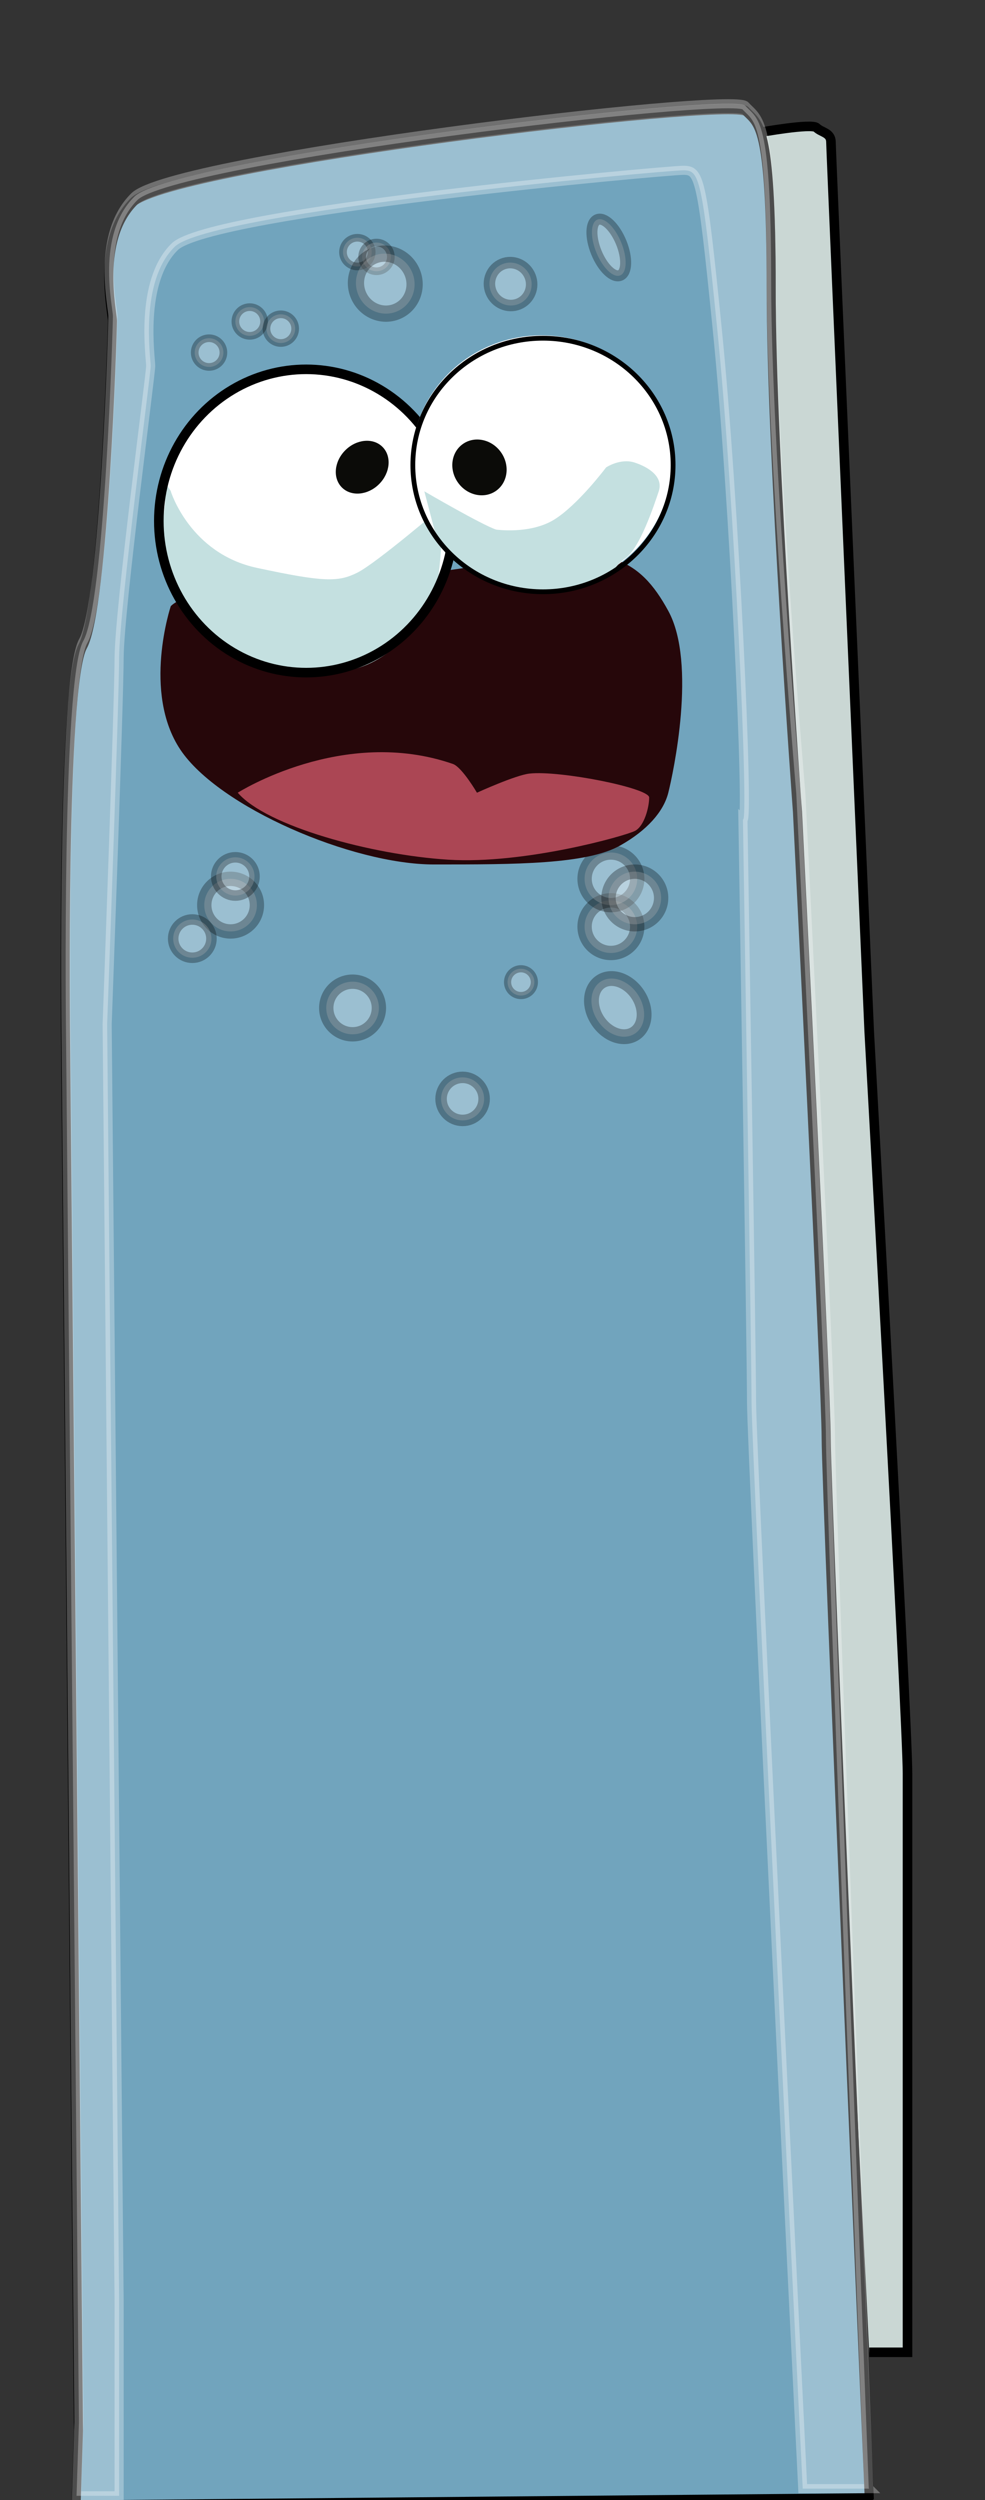 <?xml version="1.0" encoding="UTF-8"?>
<svg id="Layer_1" xmlns="http://www.w3.org/2000/svg" version="1.1" viewBox="0 0 205.9 522.6"><rect x="0" y="0" width="205.9" height="522.6" fill="#333333" stroke="none"/>
  <!-- Generator: Adobe Illustrator 29.0.1, SVG Export Plug-In . SVG Version: 2.1.0 Build 192)  -->
  <defs>
    <style>
      .st0 {
        fill: #cad7d4;
      }

      .st0, .st1, .st2, .st3, .st4, .st5, .st6, .st7, .st8, .st9, .st10, .st11, .st12 {
        stroke: #000;
      }

      .st0, .st2, .st4, .st13, .st6, .st8, .st9, .st10, .st11, .st12 {
        stroke-miterlimit: 10;
      }

      .st0, .st10 {
        stroke-width: 2px;
      }

      .st14 {
        fill: #26070a;
      }

      .st1 {
        stroke-width: 3.4px;
      }

      .st1, .st2, .st3, .st4, .st5, .st13, .st15, .st6, .st7, .st11, .st12 {
        isolation: isolate;
      }

      .st1, .st2, .st3, .st4, .st5, .st13, .st16, .st6, .st7, .st11, .st12 {
        fill: #fff;
      }

      .st1, .st2, .st3, .st4, .st5, .st13, .st6, .st7, .st11, .st12 {
        mix-blend-mode: lighten;
        opacity: .3;
      }

      .st1, .st5, .st7 {
        stroke-miterlimit: 10;
      }

      .st2 {
        stroke-width: 2.4px;
      }

      .st3 {
        stroke-miterlimit: 10;
        stroke-width: 3.1px;
      }

      .st4 {
        stroke-width: 3px;
      }

      .st5 {
        stroke-width: 2.4px;
      }

      .st13 {
        stroke: #fff;
      }

      .st13, .st8 {
        stroke-width: 1.9px;
      }

      .st17 {
        fill: #ab4654;
      }

      .st18 {
        fill: #71a4bd;
      }

      .st19 {
        fill: #c4e0e0;
      }

      .st6 {
        stroke-width: 2.2px;
      }

      .st7 {
        stroke-width: 2.3px;
      }

      .st8, .st9, .st10 {
        fill: none;
      }

      .st20 {
        fill: #0b0b08;
      }

      .st11 {
        stroke-width: 1.5px;
      }

      .st12 {
        stroke-width: 1.6px;
      }
    </style>
  </defs>
  <g class="st15">
    <g id="Layer_2">
      <path class="st0" d="M158.7,27.7s11-2,12-1,3,1,3,3,8,186,8,186c0,0,8,144,8,155v121h-8"/>
    </g>
    <g id="Layer_3">
      <path class="st18" d="M181.7,523.2s-9-210.3-9-221.3-6-131-6-131c0,0-5.5-74.6-5.5-109.6s-2.7-34-5.4-37-119.7,11-127.8,19c-8,8-4.5,23-4.5,25s-1.8,60-6.2,68c-4.5,8-3.6,82-3.6,82l2.7,290.9-.5,15.5,165.7-1.5h0Z"/>
      <path class="st8" d="M181.7,522s-9-210.3-9-221.3-6-131-6-131c0,0-5.5-74.6-5.5-109.6s-2.7-34-5.4-37-119.7,11-127.8,19c-8,8-4.5,23-4.5,25s-1.8,60-6.2,68c-4.5,8-3.6,82-3.6,82l2.7,291-.5,15.5,165.7-1.5h0Z"/>
      <path class="st13" d="M181.7,520.2h-13.9c-.5-9.8-10.7-217.2-10.7-227.1s-1.8-121.8-1.8-121.8c1.3,1.2-1.8-67.4-5.4-102.8-3.2-31.9-3.7-32.9-7.1-32.9s-98.9,8.6-106.3,16c-7.4,7.3-5,23.1-5,24.9s-6.5,50.5-6.6,60.9c0,8.7-2.5,76.7-2.5,76.7l2.5,266.9v40.7h-8.9c0,0,.5-15.4.5-15.4l-2.7-290.5s-.9-73.9,3.6-81.8c4.5-8,6.2-65.9,6.2-67.9s-3.6-17,4.5-25,125.1-22,127.7-19c2.7,3,5.4,2,5.4,36.9s6.2,106.8,6.2,106.8c0,0,6.2,123.8,6.2,134.7s8,219.6,8,219.6h0Z"/>
    </g>
    <g id="Layer_5">
      <circle class="st4" cx="48.2" cy="189.2" r="5.5"/>
      <circle class="st4" cx="73.7" cy="210.7" r="5.5"/>
      <ellipse class="st3" cx="129.2" cy="210.6" rx="5" ry="6.5" transform="translate(-95.2 107.1) rotate(-33.7)"/>
      <circle class="st4" cx="127.7" cy="193.7" r="5.5"/>
      <circle class="st4" cx="127.7" cy="183.7" r="5.5"/>
      <circle class="st4" cx="132.7" cy="187.7" r="5.5"/>
      <circle class="st6" cx="40.2" cy="196.2" r="4"/>
      <circle class="st6" cx="49.2" cy="183.2" r="4"/>
      <circle class="st2" cx="96.7" cy="229.7" r="4.5"/>
      <circle class="st11" cx="108.9" cy="205.3" r="2.8"/>
      <circle class="st12" cx="52.2" cy="67.2" r="3"/>
      <circle class="st12" cx="58.7" cy="68.7" r="3"/>
      <circle class="st12" cx="43.7" cy="73.7" r="3"/>
      <circle class="st12" cx="74.7" cy="52.7" r="3"/>
      <circle class="st12" cx="78.7" cy="53.7" r="3"/>
      <ellipse class="st1" cx="80.6" cy="59.2" rx="6.1" ry="6.3" transform="translate(-16.5 35.1) rotate(-22.3)"/>
      <ellipse class="st5" cx="106.7" cy="59.3" rx="4.4" ry="4.5" transform="translate(-14.5 45) rotate(-22.3)"/>
      <ellipse class="st7" cx="127.3" cy="51.6" rx="2.8" ry="6.3" transform="translate(-10.1 52.3) rotate(-22.3)"/>
    </g>
    <g id="Layer_6">
      <path class="st14" d="M35.7,126.7s-6,18,2,30,35.9,24,53,24,32,0,39-4c5.5-3.1,9-7,10-11s6-27,0-38-13-15-37-10-61,3-67,9Z"/>
      <path class="st17" d="M49.7,165.7s22-14,45-6c1.9.7,5,6,5,6,0,0,8.1-3.7,11-4,6.3-.7,25,3,25,5s-1,6-3,7-23,7-39,6-38-7-44-14Z"/>
      <ellipse class="st16" cx="63.5" cy="109.2" rx="30.8" ry="31.7"/>
      <path class="st19" d="M35.7,102.7s4,13,18,16,17,3,21,1,18-14,18-14c0,0-.6,17.7-2.3,20.4s-9,13.5-18.8,14.1-16.2,1.9-25-4.8-14.5-17.5-13.2-23.1,1.3-11.2,1.3-11.2l1.1,1.7Z"/>
      <ellipse class="st10" cx="64" cy="108.9" rx="30.8" ry="31.7"/>
      <ellipse class="st20" cx="75.7" cy="97.7" rx="6" ry="5" transform="translate(-46.9 82.1) rotate(-45)"/>
      <ellipse class="st16" cx="113.2" cy="96.6" rx="27.2" ry="26.5"/>
      <path class="st19" d="M103.7,110.7s7,1,12-2,11-11,11-11c0,0,3-2,6-1s6,3,5,6-4,12-7,14-3,6-14,7c-8,.7-15.8-2.3-20-6s-5.8-6.6-5.8-6.6l-2.2-8.4s12,7,15,8Z"/>
      <ellipse class="st9" cx="113.5" cy="97.2" rx="27.2" ry="26.5"/>
      <ellipse class="st20" cx="100.2" cy="97.7" rx="5.5" ry="6" transform="translate(-38.3 77.8) rotate(-36.1)"/>
    </g>
  </g>
</svg>
